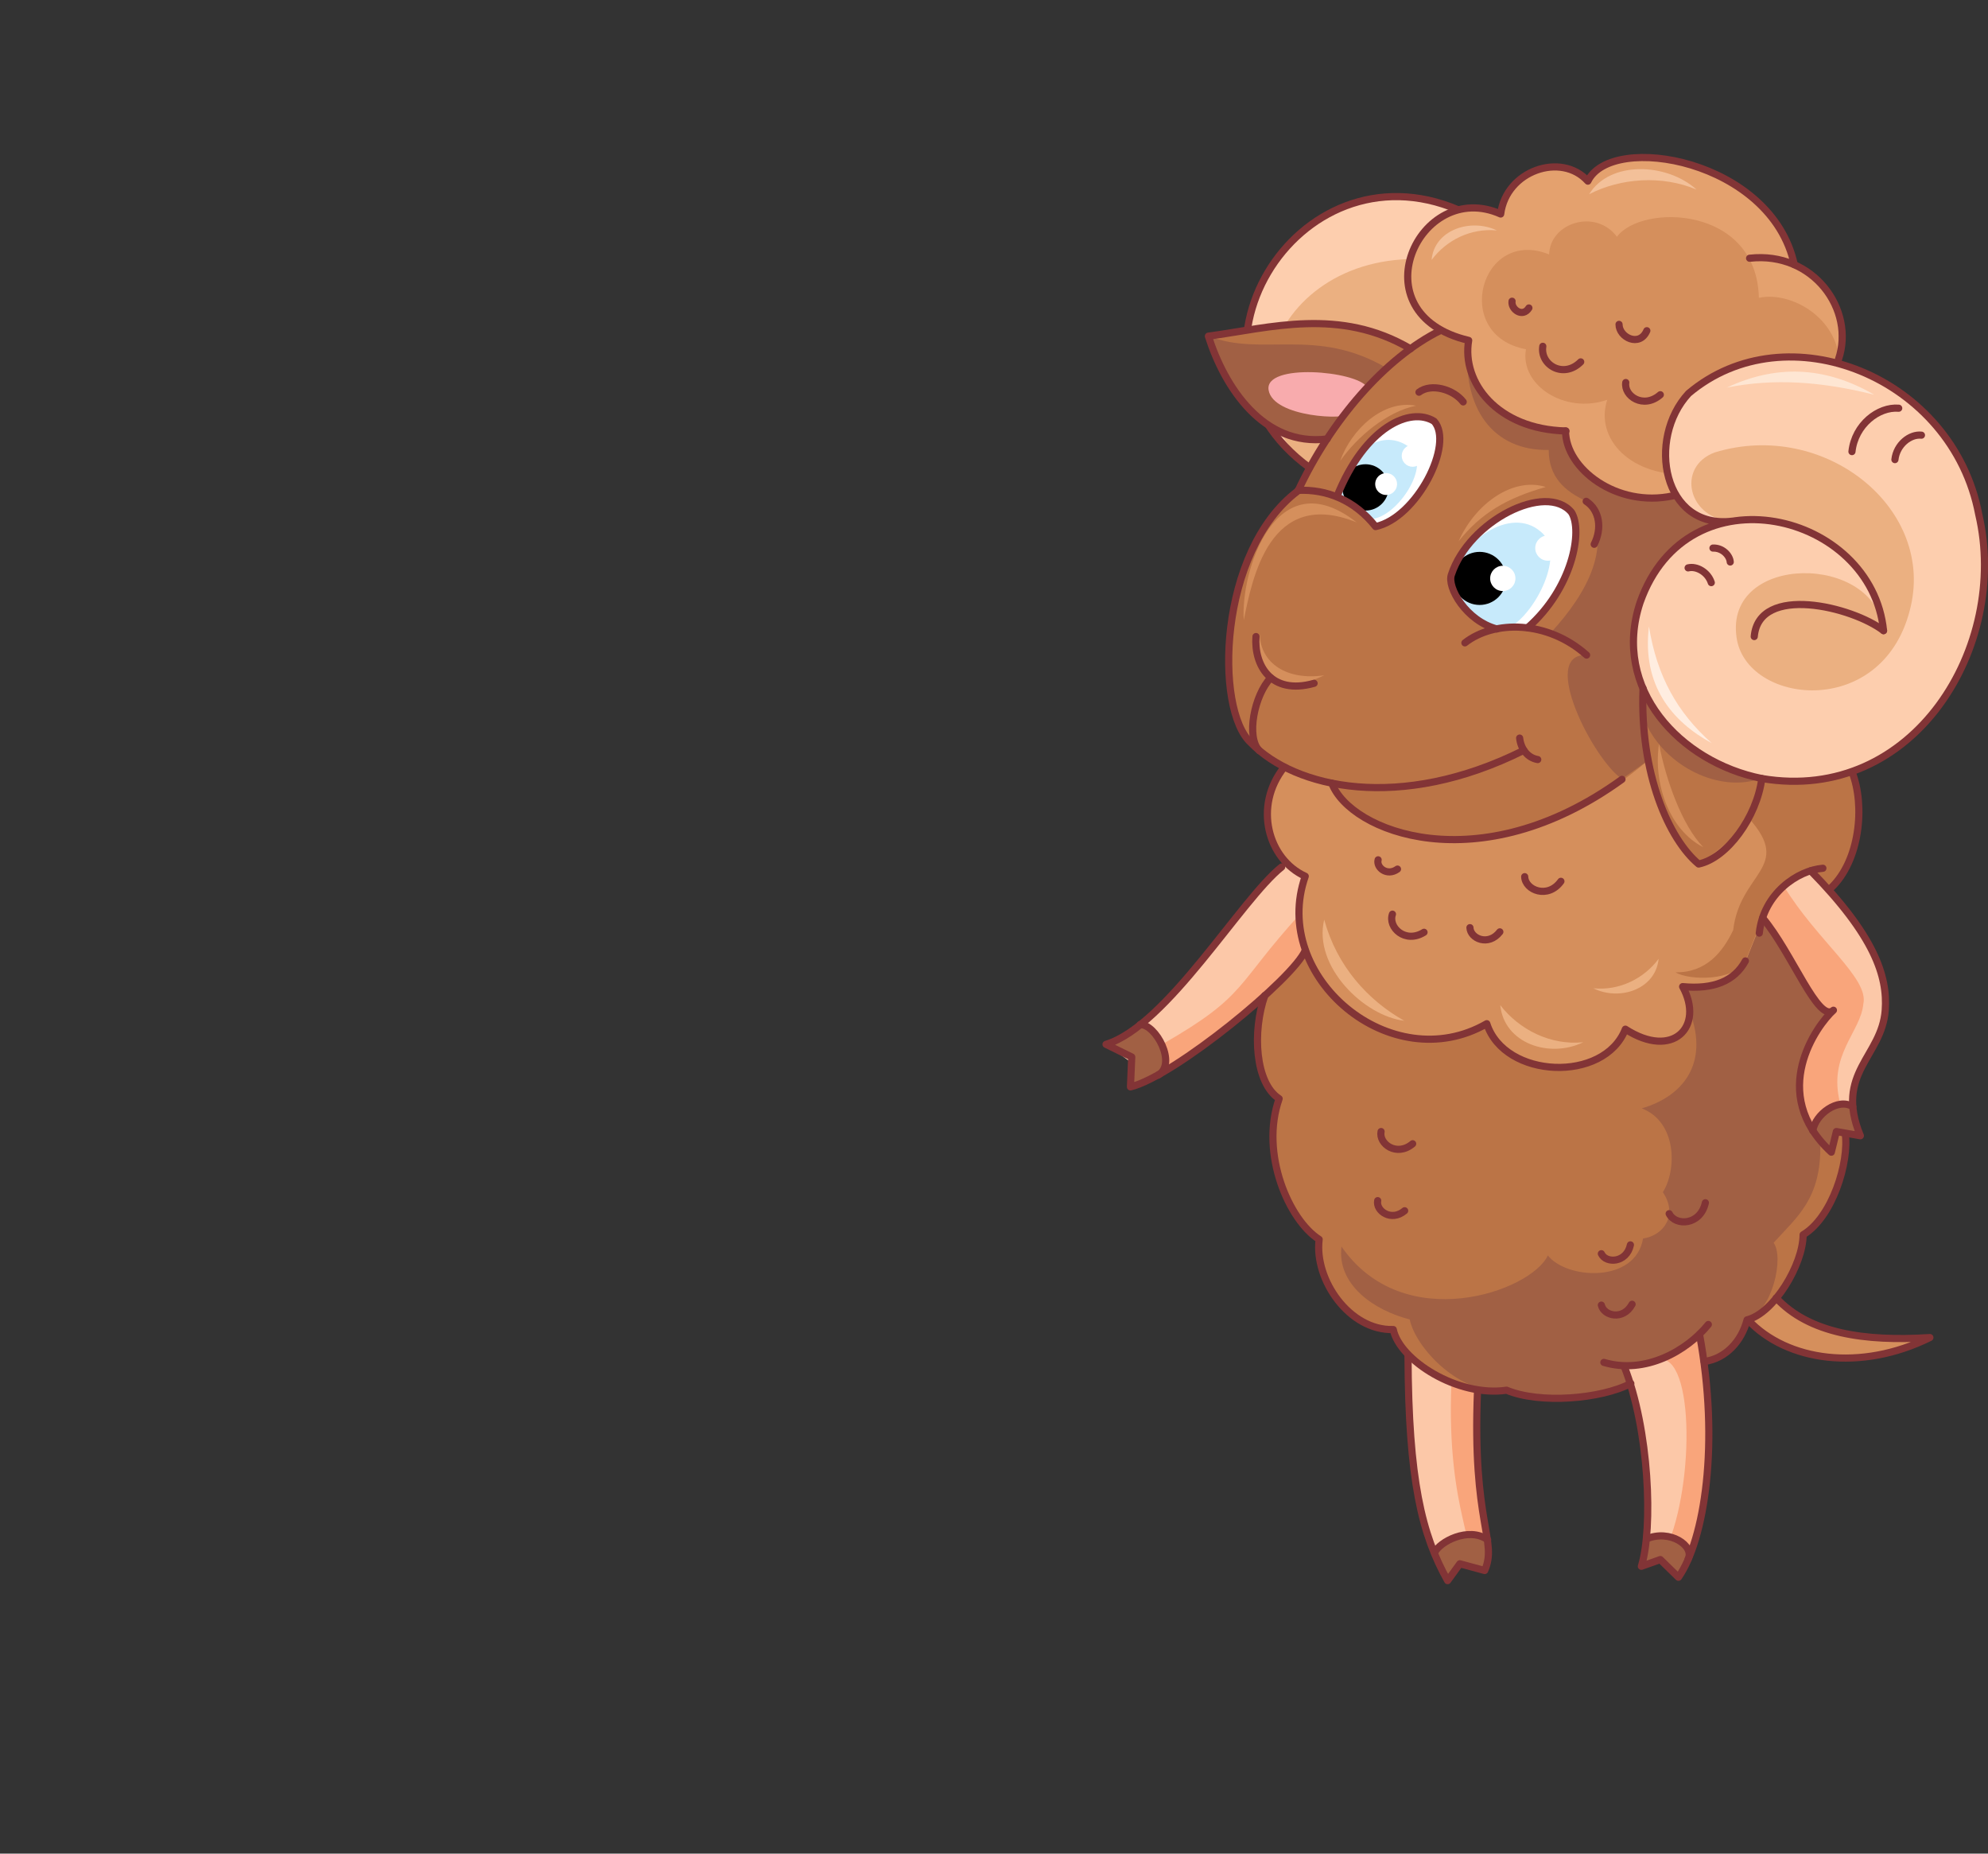 <?xml version="1.0" encoding="utf-8"?>
<!-- Generator: Adobe Illustrator 21.1.0, SVG Export Plug-In . SVG Version: 6.00 Build 0)  -->
<svg version="1.1" id="Layer_1" xmlns="http://www.w3.org/2000/svg" xmlns:xlink="http://www.w3.org/1999/xlink" x="0px" y="0px"
	 viewBox="0 0 472 440" style="enable-background:new 0 0 472 440;" xml:space="preserve">
<rect x="0" y="0" width="472" height="440" fill="#333333" stroke="none"/>
<style type="text/css">
	.st0{fill-rule:evenodd;clip-rule:evenodd;fill:#F9A57B;}
	.st1{fill-rule:evenodd;clip-rule:evenodd;fill:#FCC8A8;}
	.st2{fill-rule:evenodd;clip-rule:evenodd;fill:#A16044;}
	.st3{fill-rule:evenodd;clip-rule:evenodd;fill:#D58F5C;}
	.st4{fill-rule:evenodd;clip-rule:evenodd;fill:#BB7446;}
	.st5{fill-rule:evenodd;clip-rule:evenodd;fill:#FDCEAE;}
	.st6{fill-rule:evenodd;clip-rule:evenodd;fill:#EBB081;}
	.st7{fill:none;stroke:#823436;stroke-width:1.7;stroke-linecap:round;stroke-linejoin:round;stroke-miterlimit:22.926;}
	.st8{fill-rule:evenodd;clip-rule:evenodd;fill:#E4A16E;}
	.st9{fill-rule:evenodd;clip-rule:evenodd;fill:#F8ABAD;}
	.st10{fill-rule:evenodd;clip-rule:evenodd;fill:#FFFFFF;}
	.st11{fill-rule:evenodd;clip-rule:evenodd;fill:#C7EAFB;}
	.st12{fill-rule:evenodd;clip-rule:evenodd;}
	.st13{fill-rule:evenodd;clip-rule:evenodd;fill:#FEE6D3;}
	.st14{fill-rule:evenodd;clip-rule:evenodd;fill:#FFEDE0;}
	.st15{fill-rule:evenodd;clip-rule:evenodd;fill:#F3C099;}
</style>
<path class="st0" d="M418.4,217.7c2-4.8,5.8-8.5,11.4-11.2c15.1,15.4,19.5,24.9,17.9,33.2c-0.8,11-11.8,15.2-5.9,29.8l-5.7-1
	l-1.2,4.9c-15.7-14.3-3.4-30.2,0.5-33.7C430,242,425.3,226,418.4,217.7z"/>
<path class="st1" d="M423.5,210.3c2.4-2.7,1.6-2.2,6.5-3.4c12.4,14.3,19.1,25.6,17.4,33.9c-0.9,6-8,15.4-7.5,21.2l-3-0.1
	c-3-11.5,4.9-16.9,5.5-23.6C443.8,232.2,431.4,223.3,423.5,210.3z"/>
<path class="st1" d="M309.9,207.9l-4.5-3.3c-15.8,17.3-22.5,31.7-42.7,43.3l6.1,4.5l-0.2,5.6c11.9-3.1,25.4-15.1,41.5-32.4
	C309,222.1,308.1,209.4,309.9,207.9z"/>
<path class="st0" d="M309.9,207.9l-1,8.8c-15.8,17.3-12.6,19.5-32.8,31.1l-7.4,4.6l-0.2,5.6c11.9-3.1,25.4-15.1,41.5-32.4
	C309,222.1,308.1,209.4,309.9,207.9z"/>
<path class="st0" d="M334.3,321.7l16.5,8.4c-1.3,31.6,5.9,35.6,1.7,42.7l-5.9-1.6l-2.9,4C338.5,367.8,334.3,351.1,334.3,321.7z"/>
<path class="st1" d="M334.3,321.7l10.3,6.6c-1.3,31.6,7.5,39.5,2.3,41.6l-3.2,5.1C337.9,367.8,334.3,351.1,334.3,321.7z"/>
<path class="st1" d="M385.7,324.2l17.9-7.5c-0.7,28.9,3.4,43.2-4.7,58.1l-4.6-4.6l-4.5,1.6C392.3,364.8,392.3,343.3,385.7,324.2z"/>
<path class="st0" d="M394.4,322.6l9.1-5.9c4.4,22,3.1,45.2-5,57.7l-4.3-4.2C402,357.5,402.9,323,394.4,322.6z"/>
<path class="st2" d="M401.7,368.1c-1.8-3.5-7.2-5.4-10.7-2.9c-0.6,2.5-0.4,4.3-1.2,6.5l4.5-1.6l4.1,4.2
	C399.8,372.4,400.2,370.9,401.7,368.1z"/>
<path class="st3" d="M414.8,313.3l7-5.2c7.8,8.4,20.9,10.4,36.5,9.4C441.9,325.6,425.5,322.9,414.8,313.3z"/>
<path class="st4" d="M385.6,329.6l0.1-5.4c5.3,0.9,11.2-1.6,17.9-7.5l0.5,6.6c5.5-0.5,8.3-5.1,9.8-9.1c6.4-2.1,11.6-7.7,14.1-21
	c5.9-6.6,10.2-10.4,10-24.1l-2-0.4l-1.2,4.9c-14.8-14-4.5-28.1,0.5-33.7c-3,4.1-11-14.6-16.8-21.9L310,225.8
	c-4.1,4.8-6.7,8-9.7,10.9c-3.1,9.7-1.9,17.9,3.4,24.5c-5,11.9,2.4,28.9,9.5,33.4c-1.2,9.6,7.2,21.7,17.6,21.4
	c1.5,7.2,15.3,16.1,26.9,14.4C365.6,333.3,378.5,333.2,385.6,329.6z"/>
<path class="st2" d="M387.2,328.4l-1.5-4.3c5,0.8,11.6-1.6,17.9-7.2l0.5,6.2c5.2-0.4,9.3-6.1,10.7-9.9c6.1-2,8.8-14.8,6.3-18.2
	c5.6-6.2,11.3-10.4,11.1-23.4l-0.3-1.4c-8-10.2-3.3-25.4,3.5-30.6c-3.2,3.6-11.3-15-16.8-21.9l-19,16.3l1.7,6.4
	c4.4,12-1.6,19.8-11.5,22.7c8.3,3.2,8.4,14.5,5,19.9c3.6,5.3,0.4,10.2-4.7,11c-1.8,10.7-18.2,9.7-22.6,4c-3.9,8.5-34.2,19.3-49-2.1
	c-1.1,9,7.6,15.1,16.2,17.3c1.4,6.8,12.2,18.4,23.1,16.8C365.1,333.1,380.5,331.9,387.2,328.4z"/>
<path class="st3" d="M304.9,182l103.2-23.4l31.6,24.7c3.1,13.4,0.2,21.9-5.4,28.1l-4.3-4.7c-6.4,2.3-10.2,6-11.4,11.2l-4.1,10.2
	c-2.6,4.8-7.6,6.8-14.9,6.1c5.2,9.5-2.3,17.4-13.6,10.1c-5,12.8-28.7,11.8-32.9-1.3c-22.7,13.1-51.5-11.1-43.1-35
	C301.1,203.9,297.5,191.2,304.9,182z"/>
<path class="st4" d="M408,158.6l31.6,24.7c3.1,13.4,0.2,21.9-5.4,28.1l-4.3-4.7c-6.4,2.3-10.2,6-11.4,11.2l-4.1,10.2
	c-2.6,4.8-13.3,4.7-16.6,2.7c7.3,0.1,11.2-4.8,13.7-10c1.6-13.8,14.3-14.8,3.7-26.6c-6.1-8.1-17.7,8.7-20-1
	C404.1,184.2,388.1,174.5,408,158.6z"/>
<path class="st5" d="M310.9,110.9l37.7-30.2l-2.4-31C307.8,33.4,275.9,85.5,310.9,110.9z"/>
<path class="st4" d="M390.1,165.2c5.9,10.7,18.6,18.3,29.2,19.7c-2.1,3.5-1.5,10.9-16,20.1C394.9,196.5,387.3,178.9,390.1,165.2z"/>
<path class="st6" d="M310.9,110.9l44.8-17.3l-2.3-29.2C309.7,50.3,286.7,90.8,310.9,110.9z"/>
<path class="st4" d="M316.2,185.8c8.5,13.4,39.3,25,75.1-5.3l-1.2-17.2c-8-19.2,5.6-37.9,21.3-39.7c-5.7,1.1-10.1-0.8-13.1-5.5
	l-38.7-49.1l-17.5,9.3c-13.3,6.5-26.2,21.6-33.9,38.1c-19.1,14.3-19.8,52.1-11.2,59.8C301.2,180.6,307.8,184.2,316.2,185.8z"/>
<path class="st2" d="M385.1,184.9l5.5-3.9l-0.1-9.9c4.7,11,18.1,17.3,27.7,13.6L390,163.3c-8-19.2,5.6-37.9,21.3-39.7
	c-5.7,1.1-10.1-0.8-13.1-5.5l-49.6-37.4c-1.8,16.4,6.1,26.4,19.1,26.1c0,6.4,3.8,9.8,8.8,12.1c6.8,10.2,0.4,21.9-8.4,31.4l8.5,5.2
	C365.4,155.2,378.4,180.5,385.1,184.9z"/>
<path class="st7" d="M346.2,49.8c-38.4-16.4-70.3,35.7-35.3,61.2"/>
<path class="st8" d="M371.7,102.3c1.5,9.3,8.1,16.5,25.5,15.4c-5.2-20.4,2.7-35.2,39.2-32.5c1.1-10.8-1.2-17.5-10.5-22.4
	C422.8,38,381.6,32,377,43c-6-8-20.4-1.6-20.7,7.8c-19.3-8.6-34.4,23.7-7.6,30C346.9,90.8,355.3,102,371.7,102.3z"/>
<path class="st3" d="M381.6,94.9c-3,9.1,5.4,18.6,20.3,17.7c-4.4-17.5,3.3-25,34.6-22.7c2.3-13.3-10.7-21-18.9-19.2
	c-0.5-21.9-27.8-22.4-33.7-14.5c-5.1-6.8-15.9-3.3-16.1,4.2c-16.3-6.6-23.3,19.2-5.5,22.5C360.8,91.4,371.5,98.4,381.6,94.9z"/>
<path class="st4" d="M315.1,104.2c5.8-8.8,12.4-16,19.8-21.4c-16.8-9.9-33.3-5-48-3C290.7,91.8,299.9,106.1,315.1,104.2z"/>
<path class="st2" d="M315.1,104.2c5.8-8.8,6.8-11.4,14.2-16.8c-16.8-9.9-29.6-2.6-42.3-7.6C290.7,91.8,299.9,106.1,315.1,104.2z"/>
<path class="st9" d="M319.8,98.2l4.8-6.3c-2.5-3.9-24.5-5.8-23.4,0.7C302.3,99.2,320.3,99.7,319.8,98.2z"/>
<path class="st6" d="M333.4,242.3c-8.7-4.9-16-13-19-24C311.7,229.4,323.9,241.2,333.4,242.3z"/>
<path class="st6" d="M375.9,247.4c-7.8,0.8-15.2-3-19.7-8.8C357.1,247.7,367.9,251.3,375.9,247.4z"/>
<path class="st6" d="M378.3,234.6c6.2,0.6,12-2.3,15.5-7C393.1,234.8,384.6,237.7,378.3,234.6z"/>
<path class="st3" d="M295.3,147.2c2-9.8,6.1-31.6,26.8-23.2C302.8,108.9,294.5,135.8,295.3,147.2z"/>
<path class="st3" d="M314.4,160.3c-8.9,1.3-15.1-2.9-15.3-9.7C297.3,160.8,303.7,165.5,314.4,160.3z"/>
<path class="st3" d="M346.3,128.5c5.4-6.8,11.6-10.3,20.7-12.9C359.4,113.2,350.4,119.3,346.3,128.5z"/>
<path class="st3" d="M393.9,176.6c1.6,8.5,5.5,19.4,10.5,24.5C396.1,196.9,392.5,185.6,393.9,176.6z"/>
<path class="st3" d="M318.2,109.4c4-5.7,11.1-11.7,18-13.1C328.4,94.8,320.8,102,318.2,109.4z"/>
<path class="st5" d="M411.4,123.7c-7.5-0.6-18.6,8.7-22,19.3c-6.8,20.4,9.4,37.9,28.9,41.8c36.2,6.1,58.8-31.5,51.5-62.7
	c-6.2-32.7-45.6-48.4-68.9-28.7C390.8,104.2,394.7,125.8,411.4,123.7z"/>
<path class="st6" d="M411.4,123.7c19.7-2.9,35,12.6,35.8,26c-1.9-18.5-37.8-18.4-34.9,1.6c2.2,15.9,34.3,19.7,41.1-6.3
	c6.5-24.1-20.1-45.6-46.3-37.6C397.8,110.9,400.9,123.4,411.4,123.7z"/>
<path class="st7" d="M447.2,149.7c-2.8-28-46.5-38.8-57.8-6.7c-6.8,20.4,9.4,37.9,28.9,41.8c36.2,6.1,58.8-31.5,51.5-62.7
	c-6.2-32.7-45.6-48.4-68.9-28.7c-10,10.8-6.1,32.4,10.5,30.3"/>
<path class="st7" d="M342.1,78.4c-13.3,6.5-26.2,21.6-33.9,38.1c-19.1,14.3-19.8,52.1-11.2,59.8c10.4,10.8,35.4,16.5,64.8,1.8"/>
<path class="st7" d="M316.2,185.9c4.3,11.5,34.9,23.7,68.9-0.9"/>
<path class="st7" d="M436.5,85.3c4-11.7-5.9-25.7-21.1-24"/>
<path class="st7" d="M426,62.8c-5.4-24.9-43.4-31.5-49-19.8c-6.3-7-19.4-2.5-20.7,7.8c-19.3-8.6-34.4,23.7-7.6,30
	c-1.7,9.9,6.7,21.1,23.1,21.5"/>
<path class="st7" d="M371.7,102.3c0,8.9,12.1,18.3,25.5,15.4"/>
<path class="st7" d="M394.2,93.7c-4,3.5-8.7,0.3-8.2-2.9"/>
<path class="st7" d="M370.6,209.2c-3.1,4.3-8.5,2.1-8.6-1.1"/>
<path class="st7" d="M404.9,285.5c-1.2,5.4-7.1,5.6-8.6,2.6"/>
<path class="st7" d="M387.1,295.5c-0.9,4.3-5.8,4.5-6.9,2.1"/>
<path class="st7" d="M335.4,271.5c-3.8,3.2-8.1,0-7.5-2.9"/>
<path class="st7" d="M333.5,287.4c-3.2,2.7-6.9,0-6.4-2.4"/>
<path class="st7" d="M387.5,309.6c-2.1,3.9-6.7,2.8-7.3,0.2"/>
<path class="st7" d="M338.1,221.3c-4.5,2.8-8.6-1.2-7.5-4.3"/>
<path class="st7" d="M356.1,221.2c-2.7,3.5-7,1.6-7.1-1"/>
<path class="st7" d="M331.8,206.3c-2.5,1.8-5.1-0.4-4.6-2.2"/>
<path class="st7" d="M375.3,85.9c-4.1,4.1-9.7,0.7-9-3.7"/>
<path class="st7" d="M363,73.1c-1.5,2.4-4.3,0.3-4-1.6"/>
<path class="st7" d="M391,78.5c-1.7,4-6.6,1.6-6.6-1.5"/>
<path class="st10" d="M355.4,149.3l7.3-0.2c10.6-9.3,13.2-23,10.4-27.4c-6-7.2-24.3,2-28.5,14.8C343.4,139.4,348,147.4,355.4,149.3z
	"/>
<path class="st11" d="M365.8,126.2c-7.2-6.3-19.5,2.4-21.3,12.2l2.9,5.6l4.7,4l6.2,1C364.5,145.7,372,131.2,365.8,126.2z"/>
<path class="st7" d="M347.8,152.6c6.9-5.4,19.6-5.4,28.9,2.9"/>
<path class="st10" d="M317.3,118l-0.7-0.3c4,1.2,6.8,3.4,9.9,7.3c9.8-2.1,18.7-19.7,13.9-25C334.8,96.7,324.1,101.3,317.3,118z"/>
<path class="st11" d="M335.3,106.7c-7.1-6.2-16.1,1.2-17,10.6l6.7,5.9C331,123.6,339.6,111.3,335.3,106.7z"/>
<path class="st7" d="M301.7,160.9c-3.9,4.1-5.9,14.1-2.7,17.3"/>
<path class="st7" d="M376.6,119c3.2,2.1,3.8,6.4,1.9,10.2"/>
<path class="st7" d="M365.1,180.3c-2.4-0.4-4-2.5-4.3-5.1"/>
<path class="st7" d="M336.9,93.1c2.9-2.2,8.2-0.7,10.5,2.3"/>
<path class="st7" d="M414.4,228.1c-2.6,4.8-7.6,6.8-14.9,6.1c5.2,9.5-2.3,17.4-13.6,10.1c-5,12.8-28.7,11.8-32.9-1.3
	c-22.7,13.1-51.5-11.1-43.1-35c-8.8-4-12.4-16.6-5-25.9"/>
<path class="st2" d="M276.5,254.8c1.7-6-1.2-9.7-5.8-11.5c-2.4,2-5.6,3.6-8,4.6l6.1,3l-0.3,7.1C271.5,257.3,273.6,255.9,276.5,254.8
	z"/>
<path class="st7" d="M304.3,205.8c-9.6,7.6-27.2,37.7-41.7,42.1l6.1,3l-0.3,7.1c10.4-2.5,38.8-25.8,41.5-32.4"/>
<path class="st7" d="M387.2,328.4c-7.1,3.7-21.6,4.9-29.5,1.6c-11.6,1.7-25.4-7.1-26.9-14.4c-10.4,0.3-18.8-11.8-17.6-21.4
	c-7.1-4.5-14.1-20.3-9.5-33.4c-5.7-3.7-6.4-15.9-3.4-24.5"/>
<path class="st7" d="M404.6,323.2c5.2-0.7,8.9-4.9,10.2-9.9c6.4-1.6,13.3-13.2,13.3-20.2c6.9-4.1,11-17.2,10-24.1"/>
<path class="st7" d="M405.6,314.4c-5.1,6.3-15,11.9-24.8,9"/>
<path class="st7" d="M421.7,308.1c7.8,8.4,20.9,10.4,36.5,9.4c-16.4,8.1-33.9,5.7-43.2-4.2"/>
<path class="st2" d="M430.4,268.4c2.2-5.5,4.8-6.5,9.5-5.7c0.8,2.6,1,4.2,1.8,6.9l-5.7-1l-1.2,4.9C433,271,432.1,270.8,430.4,268.4z
	"/>
<path class="st7" d="M432.8,206.1c-6,0.5-14.1,6-15.1,15.4"/>
<path class="st7" d="M429.9,206.7c15.1,15.4,18.3,25,17.7,33.1c-0.8,11-12.1,14.9-5.9,29.8l-5.7-1l-1.2,4.9
	c-15.2-14-3.4-30.2,0.5-33.7c-3.6,3.2-9.8-13.6-16.8-21.9"/>
<path class="st7" d="M434.8,210.7c6.7-6.4,8.1-19.4,4.9-27.5"/>
<path class="st2" d="M353.2,365.5c-5.4-2.2-9.9,0.3-12.6,3.1c1.1,4.1,1.8,4.1,3.1,6.3l3.5-4.3l5.3,2
	C353.2,370.3,353.2,368.7,353.2,365.5z"/>
<path class="st7" d="M403.5,316.7c4.8,25.9,1.2,48.8-5,57.7l-4.3-4.2l-4.5,1.6c2.8-9,1.9-32.5-4.1-47.5"/>
<path class="st7" d="M350.8,330.1c-1.3,31.6,4.8,35.6,1.7,42.7l-5.9-1.6l-2.9,4c-6.1-10.9-9.3-23.8-9.4-53.4"/>
<circle class="st12" cx="351.3" cy="137.3" r="6.3"/>
<circle class="st10" cx="356.8" cy="137.3" r="3"/>
<ellipse class="st10" cx="367.5" cy="130.1" rx="3" ry="3"/>
<path class="st7" d="M418.3,184.8c-1.2,9.2-8.3,18.9-15,20.3c-7-5.8-14-21.4-13.2-41.7"/>
<circle class="st10" cx="335.4" cy="108.2" r="2.6"/>
<circle class="st12" cx="324.2" cy="115.7" r="5.5"/>
<circle class="st10" cx="329.1" cy="114.9" r="2.6"/>
<path class="st7" d="M439.7,107.2c0.7-6.4,6.3-10.7,11.1-10.3"/>
<path class="st7" d="M449.9,109.1c0.4-3.6,3.6-6.1,6.3-5.8"/>
<path class="st7" d="M447.2,149.7c-7.4-5.7-29.6-11.1-30.7,1.4"/>
<path class="st7" d="M430.4,268.4c0.6-3.9,6-7.9,9.5-5.7"/>
<path class="st7" d="M400.8,370.1c1.6-3.1-4.3-7.2-9.9-4.8"/>
<path class="st7" d="M340.6,368.6c1.1-2.6,8.1-6.3,12.6-3.1"/>
<path class="st7" d="M275,255.2c4.5-2.7-0.6-12.1-4.3-12"/>
<path class="st7" d="M334.9,82.8c-16.8-9.9-33.3-5-48-3c3.8,12,13,26.3,28.2,24.4"/>
<path class="st13" d="M410,92c11.1-2.2,22.2-1.5,35,1.7C433.1,86.8,421.5,86.6,410,92z"/>
<path class="st14" d="M406.4,176.4c-8.2-7.3-13-15.9-14.9-27.7C389.8,162.7,397,171.3,406.4,176.4z"/>
<path class="st7" d="M406.7,130.1c2.3-0.1,4,1.8,4.1,3.3"/>
<path class="st7" d="M400.8,134.8c2-0.5,4.7,1,5.5,3.5"/>
<path class="st7" d="M312,162.2c-10.3,2.9-14.3-4.4-13.8-11.1"/>
<path class="st15" d="M355.4,54.7c-6.2-0.6-12,2.3-15.5,7C340.5,54.6,349.1,51.7,355.4,54.7z"/>
<path class="st15" d="M402.8,45c-8.3-3.5-18.1-2.7-25.5,1.1C382.2,38.1,395.7,38.6,402.8,45z"/>
<path class="st7" d="M308.2,116.4c6.8-0.3,13.4,2.3,18.4,8.6c9.8-2.1,18.7-19.7,13.9-25c-5.6-3.5-16.4,1.2-23.1,17.9"/>
<path class="st7" d="M362.7,149c10.6-9.3,13.2-23,10.4-27.4c-6-7.2-24.3,2-28.5,14.8c-1.1,3,3.5,11,10.8,12.9"/>
</svg>

